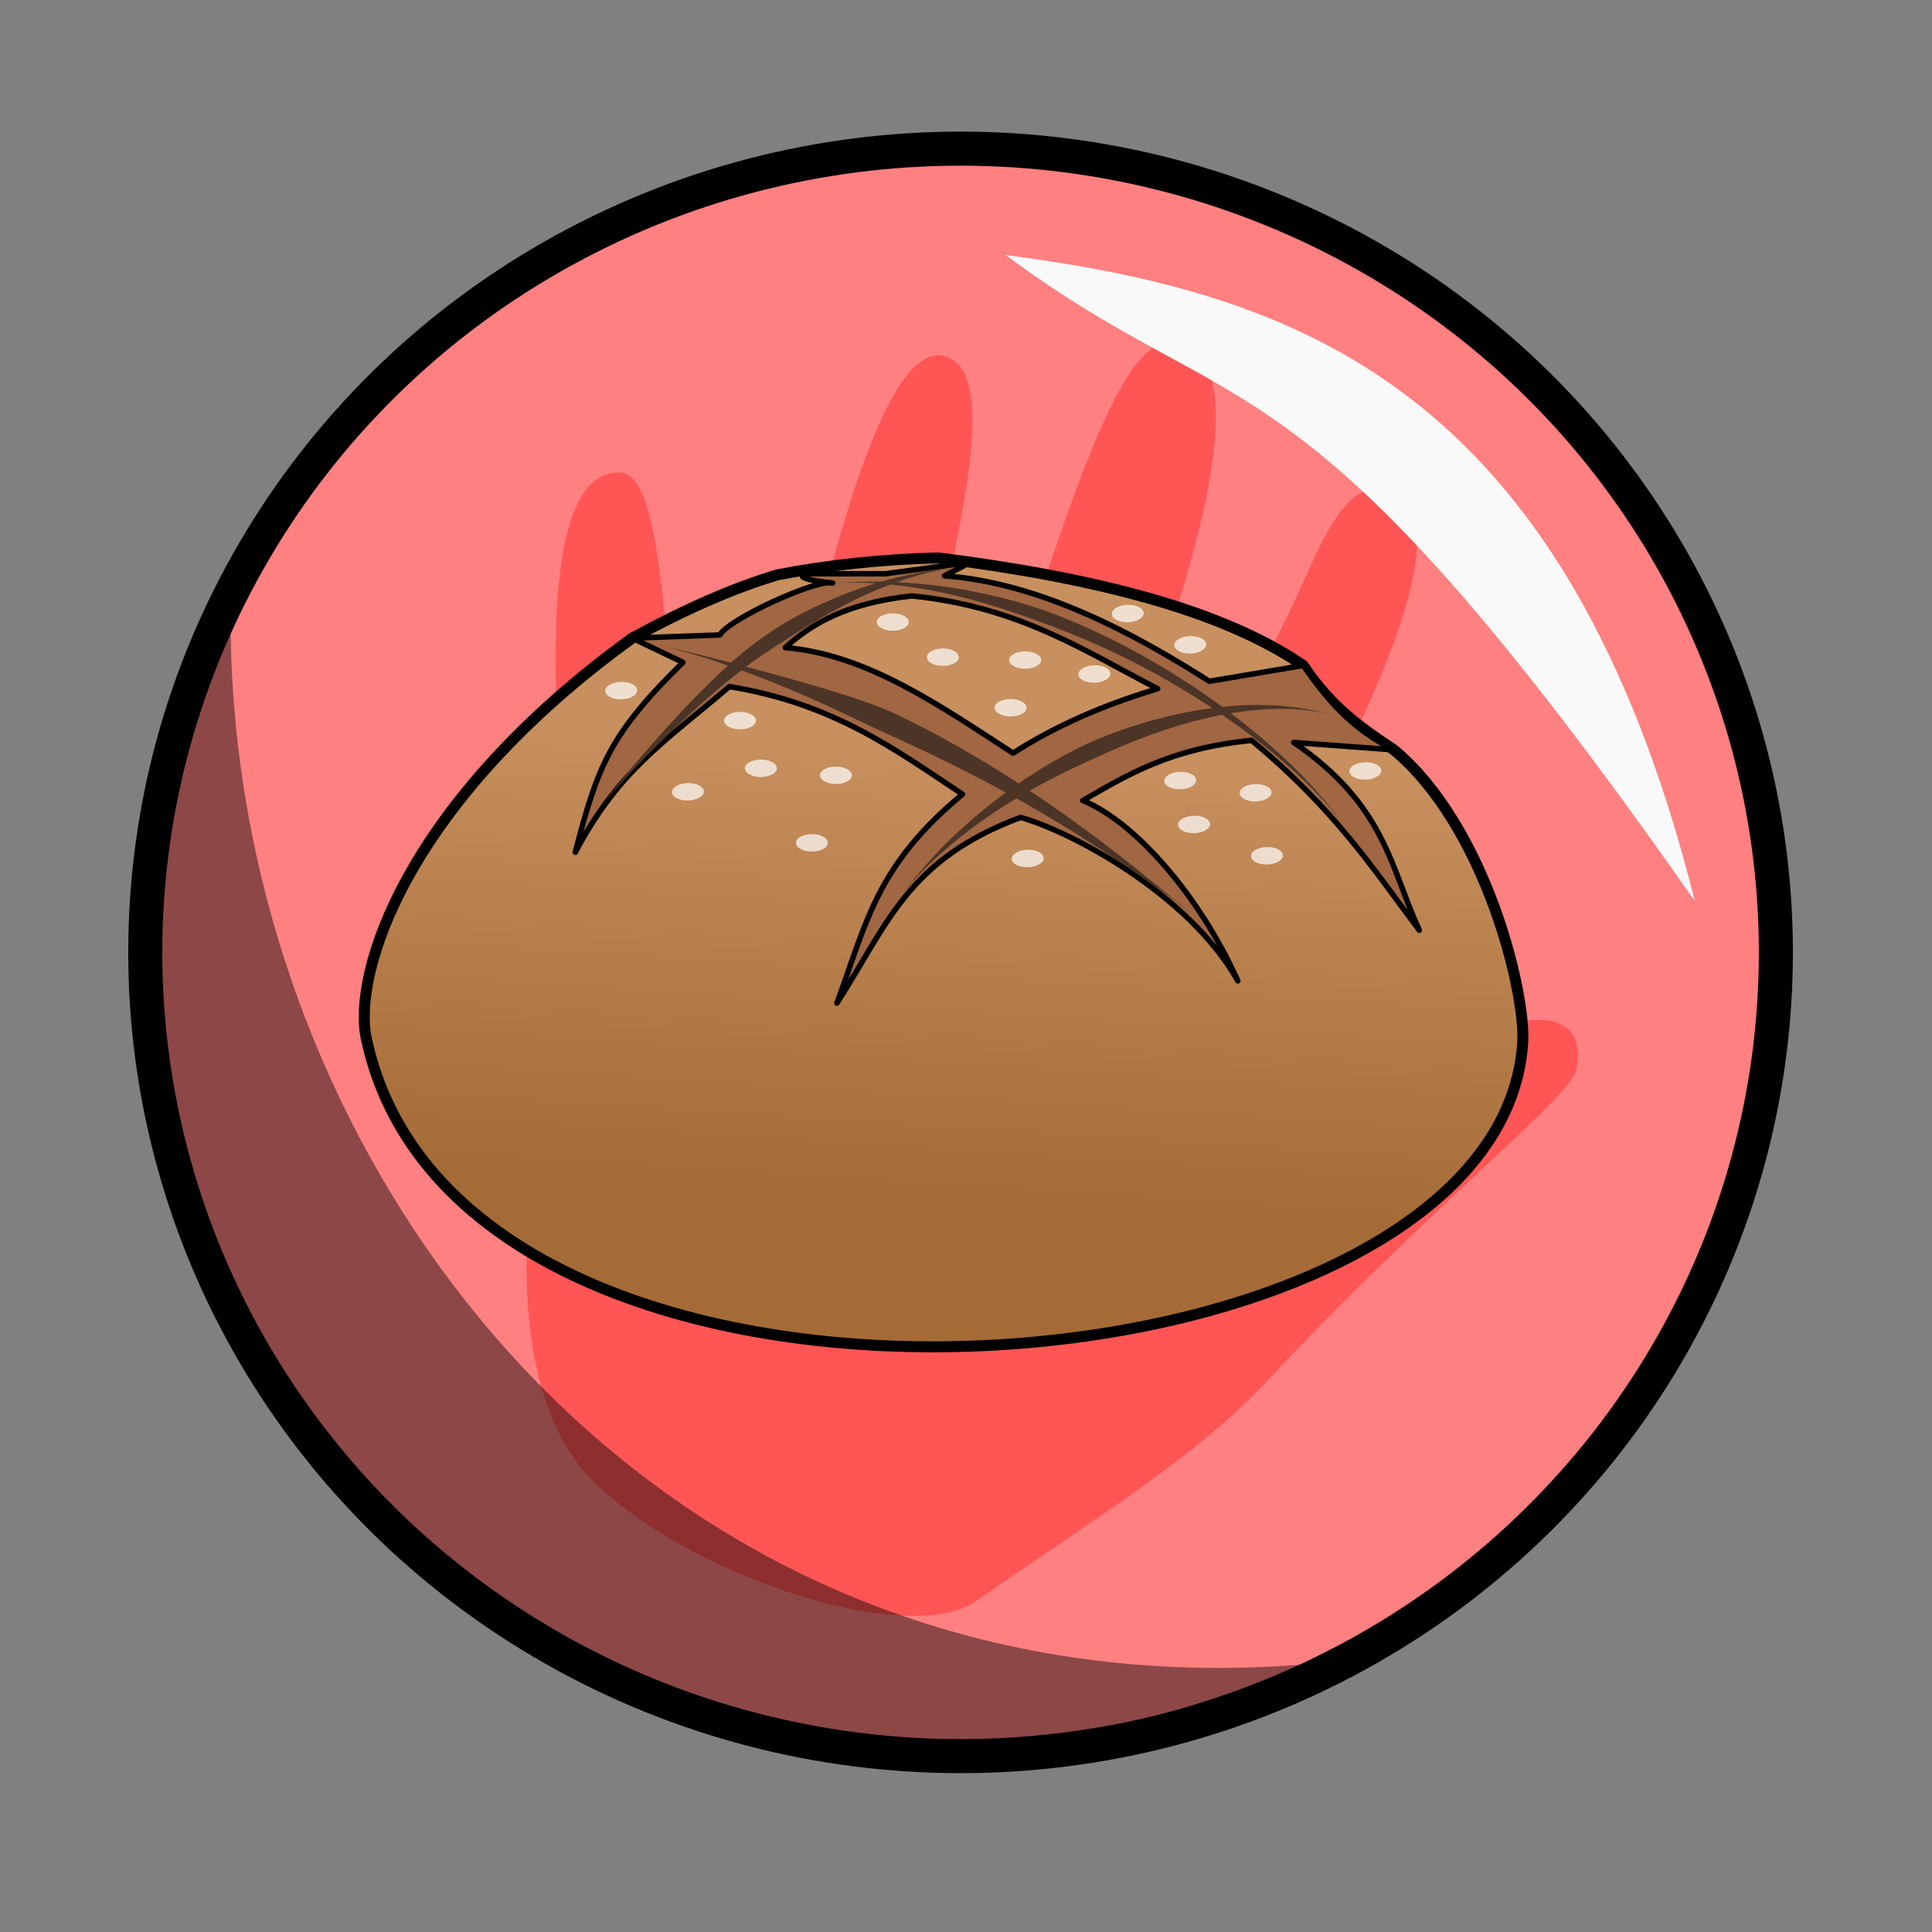 <svg version="1.1" viewBox="0 0 64 64" xmlns="http://www.w3.org/2000/svg" xmlns:xlink="http://www.w3.org/1999/xlink">
 <rect x="0" y="0" width="64" height="64" fill="#808080" stroke="none"/>
 <defs>
  <linearGradient id="linearGradient858" x1="101.97" x2="103.31" y1="45.064" y2="24.258" gradientTransform="matrix(.729 0 0 .729 -43.499 6.983)" gradientUnits="userSpaceOnUse">
   <stop stop-color="#a56b36" offset="0"/>
   <stop stop-color="#c7905e" offset="1"/>
  </linearGradient>
 </defs>
 <ellipse cx="31.82" cy="31.549" rx="27.008" ry="26.625" fill="#ff8080" stroke="#000" stroke-linecap="round" stroke-linejoin="round" stroke-width="1.128"/>
 <g fill-rule="evenodd">
  <path d="M32.366 53.02c-2.285 1.623-9.69-.879-12.768-4.008-2.14-2.176-2.276-6.089-2.103-8.68.19-2.843 1.14-6.19 1.596-8.824.071-1.211-2.341-16.112 1.488-15.85 2.031.14 1.288 12.728 2.796 14.16.236.225.884.06 1.209.122.638.122 1.075-3.161 1.917-6.902 1.263-5.613 3.088-12.371 5.066-11.114 1.375.875.258 5.51-.674 9.663-.824 3.668-1.467 6.95-.65 7.076 1.852.284 4.067-9.805 6.363-14.787.912-1.977 1.7-2.886 2.69-2.424 2.086.974.461 6.688-1.32 11.718-1.175 3.318-2.811 6.674-2.1 6.984 1.079.47 3.547-4.246 6.13-8.535 1.489-2.474 2.215-6.108 4.134-5.32 2.314.95-.626 7.884-5.794 16.024-.735 1.158-1.42 3.194-1.25 4.562.184 1.464-.365 4.237.91 3.606 2.125-1.053 4.535-3.635 6.634-5 3.164-2.06 6.055-2.472 5.572-.044-.18.908-4.883 4.56-10.195 10.258-2.539 2.723-6.23 4.884-9.651 7.315z" fill="#f55"/>
  <path d="M33.31 8.447c9.544 1.259 18.527 4.22 22.834 21.406C42.96 11.013 41.262 14.34 33.31 8.447z" fill="#f9f9f9"/>
  <path d="M43.352 55.124C18.555 65.584-2.419 42.116 7.64 20.864c.189 18.2 14.228 36.08 35.712 34.26z" fill-opacity=".449"/>
 </g>
 <path d="m12.138 34.418c3.186 14.888 37.483 12.197 38.303 0.14 0.112-1.651-1.216-7.174-4.264-9.716-1.032-0.692-2.065-1.377-3.006-2.796-2.699-1.854-6.975-2.92-12.092-3.565-1.866 0.044-3.633 0.236-5.312 0.559-1.419 0.416-3.031 1.122-4.823 2.097-7.484 5.418-9.28 11.071-8.807 13.28z" fill="url(#linearGradient858)" stroke="#000" stroke-linecap="round" stroke-linejoin="round" stroke-width=".364"/>
 <path d="m32.163 18.622-2.831 0.384h-2.691c-0.374 0.187 0.94 0.309 0.94 0.309-0.45-0.169-3.441 1.181-3.736 1.719l-2.9 0.104 1.677 0.804c-2.439 2.394-2.826 3.448-3.565 6.29 1.428-2.696 2.874-3.591 5.103-5.487 3.458 0.557 5.525 2.109 7.724 3.565-2.851 2.367-3.161 4.2-4.16 6.919 1.685-2.617 2.324-4.743 6.082-6.151 1.586 0.431 5.564 2.5 7.199 5.416-1.294-2.882-3.452-5.295-5.137-5.976 1.413-0.801 2.83-1.719 5.591-1.992 2.768 2.293 4.032 4.264 5.557 6.29-0.957-2.074-1.122-4.147-4.159-6.221l3.32 0.245c-1.469-0.728-2.271-1.747-3.006-2.796l-3.111 0.524c-2.507-1.599-5.627-3.263-8.772-3.494zm-1.958 1.118c3.573 0.364 5.719 1.827 8.143 3.075-1.776 0.531-3.384 1.229-4.787 2.133-2.434-1.575-4.845-3.272-7.549-3.495 0.878-0.793 2.021-1.474 4.193-1.713z" fill="#a16642" stroke="#000" stroke-linecap="round" stroke-linejoin="round" stroke-width=".182"/>
 <g fill="#4c3527">
  <path d="m19.706 26.989c0.859-1.213 3.759-4.091 5.549-5.293 0.308-0.207 0.572-0.374 0.778-0.505 0.623-0.396 1.543-1.004 2.764-1.543 1.209-0.534 2.247-0.782 2.92-0.861-0.704 0.082-1.698 0.2-3.008 0.631-1.259 0.414-2.327 0.969-2.939 1.358-0.211 0.134-0.478 0.316-0.782 0.542-1.771 1.317-4.422 4.458-5.281 5.671z"/>
  <path d="m21.715 21.341c1.659 0.363 6.354 1.584 7.745 2.217 1.451 0.66 3.447 1.773 5.598 3.282 2.047 1.435 3.588 2.768 4.4 3.422-0.786-0.634-2.491-1.869-4.594-3.123-2.348-1.401-4.163-2.233-5.7-2.932-0.839-0.382-1.883-0.928-3.533-1.591-1.562-0.628-2.998-1.074-3.917-1.275z"/>
  <path d="m27.581 19.315c0.813-0.053 2.05-8e-3 3.545 0.299 1.481 0.304 2.659 0.744 3.399 1.012 0.846 0.307 2.011 0.769 3.383 1.494 1.488 0.787 2.878 1.704 4.063 2.661 1.46 1.179 2.247 2.123 2.606 2.651-0.362-0.533-1.092-1.504-2.517-2.756-1.15-1.011-2.517-1.993-3.997-2.837-1.358-0.775-2.546-1.284-3.4-1.593-0.73-0.265-2.013-0.634-3.503-0.831-1.563-0.207-2.736-0.154-3.579-0.099z"/>
  <path d="m29.846 29.669c0.521-0.685 1.316-1.682 2.696-2.814 1.336-1.095 2.666-1.849 3.496-2.228 0.13-0.059 0.282-0.125 0.451-0.194 1.051-0.427 2.507-0.868 4.06-1.022 1.715-0.171 2.851 0.07 3.579 0.277-0.716-0.204-1.902-0.328-3.544-0.028-1.516 0.277-2.871 0.808-3.888 1.26-0.162 0.072-0.309 0.139-0.435 0.197-0.838 0.382-2.127 0.966-3.557 1.953-1.418 0.978-2.356 1.939-2.858 2.599z"/>
 </g>
 <g fill="#fff" fill-opacity=".71">
  <ellipse cx="25.204" cy="25.451" rx=".529" ry=".289"/>
  <ellipse cx="26.896" cy="27.92" rx=".529" ry=".289"/>
  <ellipse cx="24.514" cy="23.871" rx=".529" ry=".289"/>
  <ellipse cx="27.69" cy="25.684" rx=".529" ry=".289"/>
  <ellipse cx="31.232" cy="21.77" rx=".529" ry=".289"/>
  <ellipse cx="33.476" cy="23.445" rx=".529" ry=".289"/>
  <ellipse cx="29.575" cy="20.605" rx=".529" ry=".289"/>
  <ellipse cx="33.96" cy="21.865" rx=".529" ry=".289"/>
  <ellipse transform="rotate(178.43)" cx="-40.859" cy="-27.391" rx=".529" ry=".289"/>
  <ellipse transform="rotate(178.43)" cx="-38.374" cy="-26.919" rx=".529" ry=".289"/>
  <ellipse transform="rotate(178.43)" cx="-41.178" cy="-29.487" rx=".529" ry=".289"/>
  <ellipse transform="rotate(178.43)" cx="-38.792" cy="-28.385" rx=".529" ry=".289"/>
  <ellipse transform="rotate(178.43)" cx="-33.251" cy="-29.36" rx=".529" ry=".289"/>
  <ellipse transform="rotate(178.43)" cx="-22.06" cy="-26.843" rx=".529" ry=".289"/>
  <ellipse transform="rotate(178.43)" cx="-19.943" cy="-23.434" rx=".529" ry=".289"/>
  <ellipse transform="rotate(178.43)" cx="-38.829" cy="-22.433" rx=".529" ry=".289"/>
  <ellipse transform="rotate(178.43)" cx="-36.787" cy="-21.34" rx=".529" ry=".289"/>
  <ellipse transform="rotate(178.43)" cx="-35.627" cy="-23.312" rx=".529" ry=".289"/>
  <ellipse transform="rotate(178.43)" cx="-44.513" cy="-26.768" rx=".529" ry=".289"/>
 </g>
</svg>
